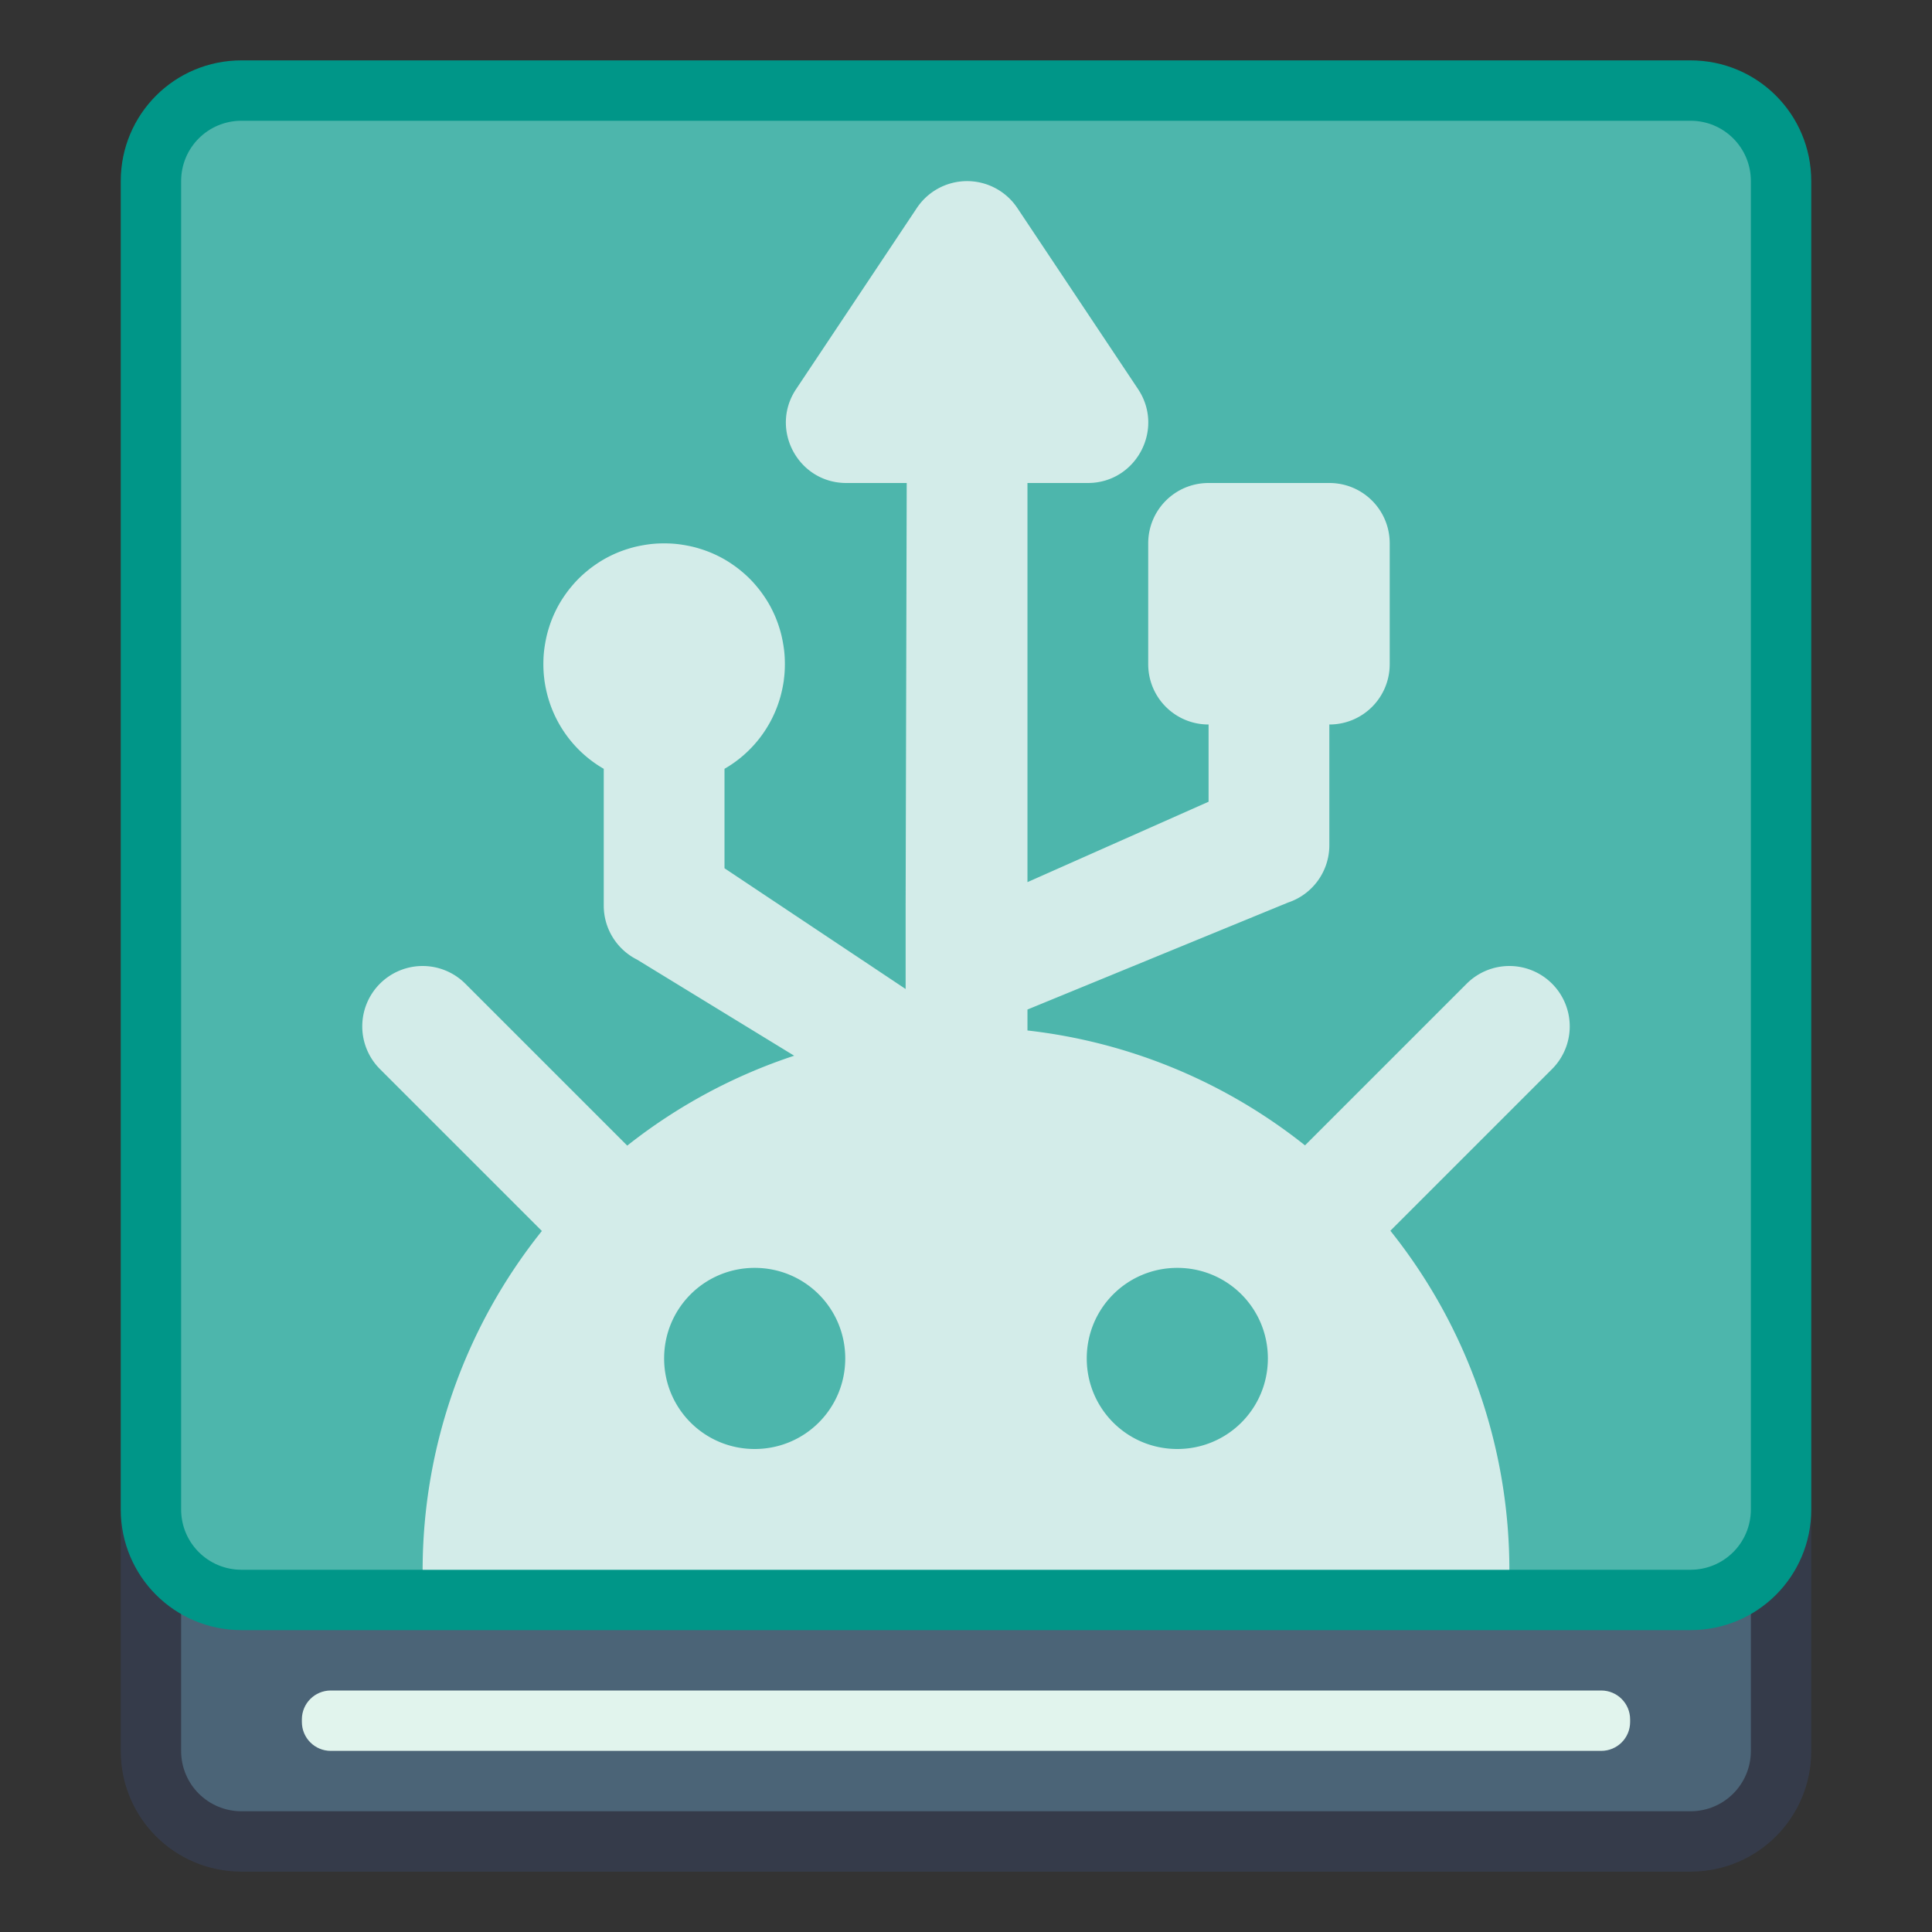 <?xml version="1.0" encoding="UTF-8" standalone="no"?>
<!-- Created with Inkscape (http://www.inkscape.org/) -->

<svg
   width="32"
   height="32"
   viewBox="0 0 32 32"
   version="1.1"
   id="svg8"
   inkscape:version="1.2 (dc2aedaf03, 2022-05-15)"
   sodipodi:docname="android-file-transfer.svg"
   xml:space="preserve"
   xmlns:inkscape="http://www.inkscape.org/namespaces/inkscape"
   xmlns:sodipodi="http://sodipodi.sourceforge.net/DTD/sodipodi-0.dtd"
   xmlns="http://www.w3.org/2000/svg"
   xmlns:svg="http://www.w3.org/2000/svg"
   xmlns:rdf="http://www.w3.org/1999/02/22-rdf-syntax-ns#"
   xmlns:cc="http://creativecommons.org/ns#"
   xmlns:dc="http://purl.org/dc/elements/1.1/"><rect x="0" y="0" width="32" height="32" fill="#333333" stroke="none"/><title
     id="title7895">Antu icon Theme</title><defs
     id="defs2"><style
       id="current-color-scheme"
       type="text/css">
      .ColorScheme-Text {
        color:#122036;
      }
      </style></defs><sodipodi:namedview
     id="base"
     pagecolor="#ffffff"
     bordercolor="#666666"
     borderopacity="1.0"
     inkscape:pageopacity="0.0"
     inkscape:pageshadow="2"
     inkscape:zoom="3.9999998"
     inkscape:cx="34.250001"
     inkscape:cy="49.375002"
     inkscape:document-units="px"
     inkscape:current-layer="g1176"
     showgrid="true"
     units="px"
     inkscape:window-width="2160"
     inkscape:window-height="1337"
     inkscape:window-x="0"
     inkscape:window-y="0"
     inkscape:window-maximized="1"
     objecttolerance="10"
     gridtolerance="10"
     guidetolerance="10"
     inkscape:showpageshadow="2"
     inkscape:pagecheckerboard="0"
     inkscape:deskcolor="#d1d1d1"
     showguides="false"><inkscape:grid
       type="xygrid"
       id="grid7897"
       empspacing="4" /></sodipodi:namedview><g
     inkscape:label="Capa 1"
     inkscape:groupmode="layer"
     id="layer1"
     transform="translate(0,-282.65)"><g
       id="g1645"
       transform="translate(13,-7)"><g
         transform="translate(31,26)"
         id="layer1-2"
         inkscape:label="Capa 1" /><g
         id="g1176"><g
           id="g935"><path
             inkscape:connector-curvature="0"
             style="fill:#363c4d;fill-opacity:1;stroke:none;stroke-width:2;stroke-linecap:round;stroke-linejoin:round;stroke-miterlimit:4;stroke-dasharray:none;stroke-dashoffset:0;stroke-opacity:1;opacity:0.93"
             d="m -9,311.65 h 24 c 1.108,0 2,0.892 2,2 v 5 c 0,1.108 -0.892,2 -2,2 H -9 c -1.108,0 -2,-0.892 -2,-2 v -5 c 0,-1.108 0.892,-2 2,-2 z"
             id="rect842" /><path
             style="fill:#4b6477;fill-opacity:1;stroke:none;stroke-width:2;stroke-linecap:round;stroke-linejoin:round;stroke-miterlimit:4;stroke-dasharray:none;stroke-dashoffset:0;stroke-opacity:1"
             d="m 4,23 c -0.554,0 -1,0.446 -1,1 v 5 c 0,0.554 0.446,1 1,1 h 24 c 0.554,0 1,-0.446 1,-1 v -5 c 0,-0.554 -0.446,-1 -1,-1 z"
             transform="translate(-13,289.65)"
             id="rect844" /><path
             style="fill:#e1f4ed;fill-opacity:1;stroke:none;stroke-width:2;stroke-linecap:round;stroke-linejoin:round;stroke-miterlimit:4;stroke-dasharray:none;stroke-dashoffset:0;stroke-opacity:1"
             d="M 5.479,28 H 26.521 C 26.786,28 27,28.214 27,28.479 v 0.043 C 27,28.786 26.786,29 26.521,29 H 5.479 C 5.214,29 5,28.786 5,28.521 v -0.043 C 5,28.214 5.214,28 5.479,28 Z"
             transform="translate(-13,289.65)"
             id="path5952" /><path
             inkscape:connector-curvature="0"
             style="fill:#009688;fill-opacity:1;stroke:none;stroke-width:2;stroke-linecap:round;stroke-linejoin:round;stroke-miterlimit:4;stroke-dasharray:none;stroke-dashoffset:0;stroke-opacity:1"
             d="m -9,290.65 h 24 c 1.108,0 2,0.892 2,2 v 22 c 0,1.108 -0.892,2 -2,2 H -9 c -1.108,0 -2,-0.892 -2,-2 v -22 c 0,-1.108 0.892,-2 2,-2 z"
             id="rect838" /><path
             style="fill:#4db6ac;fill-opacity:1;stroke:none;stroke-width:2;stroke-linecap:round;stroke-linejoin:round;stroke-miterlimit:4;stroke-dasharray:none;stroke-dashoffset:0;stroke-opacity:1"
             d="M 4,2 C 3.446,2 3,2.446 3,3 v 22 c 0,0.554 0.446,1 1,1 h 24 c 0.554,0 1,-0.446 1,-1 V 3 C 29,2.446 28.554,2 28,2 Z"
             transform="translate(-13,289.65)"
             id="rect840"
             inkscape:connector-curvature="0"
             sodipodi:nodetypes="sssssssss" /></g><path
           id="rect898"
           style="opacity:1;fill:#d3ece9;fill-opacity:1;stroke:none;stroke-width:2;stroke-linecap:round;stroke-linejoin:round;stroke-miterlimit:4;stroke-dasharray:none;stroke-dashoffset:0;stroke-opacity:1"
           d="M 3 292.65 C 2.672 292.656 2.368 292.822 2.186 293.095 L 0.186 296.095 C -0.257 296.76 0.219 297.65 1.018 297.65 L 2.018 297.65 L 2 304.65 L 2 306.031 L -1 304.031 L -1 302.384 C -0.55 302.125 -0.213 301.696 -0.072 301.183 C -0.052 301.109 -0.035 301.032 -0.023 300.955 C -0.023 300.951 -0.022 300.948 -0.021 300.945 C -0.019 300.931 -0.017 300.916 -0.016 300.902 C -0.005 300.819 0 300.736 0 300.65 C 0 300.581 -0.003 300.512 -0.01 300.445 C -0.017 300.378 -0.028 300.311 -0.041 300.246 C -0.054 300.18 -0.07 300.117 -0.09 300.054 C -0.109 299.992 -0.131 299.931 -0.156 299.871 C -0.181 299.811 -0.21 299.752 -0.24 299.695 C -0.271 299.638 -0.304 299.584 -0.34 299.531 C -0.376 299.478 -0.414 299.426 -0.455 299.377 C -0.496 299.327 -0.539 299.279 -0.584 299.234 C -0.629 299.189 -0.677 299.146 -0.727 299.105 C -0.776 299.064 -0.828 299.026 -0.881 298.99 C -0.934 298.954 -0.988 298.921 -1.045 298.89 C -1.102 298.86 -1.161 298.831 -1.221 298.806 C -1.281 298.781 -1.342 298.759 -1.404 298.74 C -1.467 298.72 -1.53 298.704 -1.596 298.691 C -1.661 298.678 -1.728 298.667 -1.795 298.66 C -1.862 298.653 -1.931 298.65 -2 298.65 C -2.069 298.65 -2.138 298.653 -2.205 298.66 C -2.272 298.667 -2.339 298.678 -2.404 298.691 C -2.47 298.704 -2.533 298.72 -2.596 298.74 C -2.658 298.759 -2.719 298.781 -2.779 298.806 C -2.839 298.831 -2.898 298.86 -2.955 298.89 C -3.012 298.921 -3.066 298.954 -3.119 298.99 C -3.172 299.026 -3.224 299.064 -3.273 299.105 C -3.323 299.146 -3.371 299.189 -3.416 299.234 C -3.461 299.279 -3.504 299.327 -3.545 299.377 C -3.586 299.426 -3.624 299.478 -3.66 299.531 C -3.696 299.584 -3.729 299.638 -3.76 299.695 C -3.79 299.752 -3.819 299.811 -3.844 299.871 C -3.869 299.931 -3.891 299.992 -3.91 300.054 C -3.93 300.117 -3.946 300.18 -3.959 300.246 C -3.972 300.311 -3.983 300.378 -3.99 300.445 C -3.997 300.512 -4 300.581 -4 300.65 C -4 300.736 -3.995 300.819 -3.984 300.902 C -3.983 300.916 -3.981 300.931 -3.979 300.945 C -3.978 300.948 -3.977 300.951 -3.977 300.955 C -3.965 301.032 -3.948 301.109 -3.928 301.183 C -3.787 301.696 -3.45 302.125 -3 302.384 L -3 304.65 C -3 305.029 -2.786 305.375 -2.447 305.545 L 0.154 307.136 A 9 9 0 0 0 -2.611 308.625 L -5.293 305.943 A 1 1 0 0 0 -6 305.65 A 1 1 0 0 0 -6.707 305.943 A 1 1 0 0 0 -6.707 307.357 L -4.025 310.039 A 9 9 0 0 0 -6 315.65 L 3 315.65 L 12 315.65 A 9 9 0 0 0 10.029 310.035 L 12.707 307.357 A 1 1 0 0 0 12.707 305.943 A 1 1 0 0 0 12 305.65 A 1 1 0 0 0 11.293 305.943 L 8.615 308.621 A 9 9 0 0 0 4.018 306.718 L 4.018 306.371 L 8.334 304.599 C 8.742 304.463 9.018 304.081 9.018 303.65 L 9.018 301.65 C 9.572 301.65 10.018 301.204 10.018 300.65 L 10.018 298.65 C 10.018 298.096 9.572 297.65 9.018 297.65 L 7.018 297.65 C 6.464 297.65 6.018 298.096 6.018 298.65 L 6.018 300.65 C 6.018 301.204 6.464 301.65 7.018 301.65 L 7.018 302.929 L 4.018 304.261 L 4.018 297.65 L 5.018 297.65 C 5.816 297.65 6.292 296.76 5.85 296.095 L 3.85 293.095 C 3.661 292.812 3.341 292.644 3 292.65 z M -0.5 310.65 C 0.331 310.65 1 311.319 1 312.15 C 1 312.981 0.331 313.65 -0.5 313.65 C -1.331 313.65 -2 312.981 -2 312.15 C -2 311.319 -1.331 310.65 -0.5 310.65 z M 6.5 310.65 C 7.331 310.65 8 311.319 8 312.15 C 8 312.981 7.331 313.65 6.5 313.65 C 5.669 313.65 5 312.981 5 312.15 C 5 311.319 5.669 310.65 6.5 310.65 z " /><g
           id="layer1-02"
           inkscape:label="Capa 1"
           transform="translate(-13.024,6.022)"><g
             transform="matrix(3.78,0,0,3.78,47,-809.87)"
             id="layer1-3-2"
             inkscape:label="Capa 1" /><g
             id="g1309"
             transform="translate(-104.978,22.978)"><g
               id="g1253"
               transform="translate(84,-4)" /></g></g><g
           id="path8765"><path
             style="color:#000000;fill:#005431;fill-opacity:0.746;stroke-width:2;stroke-linecap:round;stroke-linejoin:round;-inkscape-stroke:none"
             d="m -6,306.65 4,4"
             id="path8870" /></g><g
           id="path8765-9"><path
             style="color:#000000;fill:#005431;fill-opacity:0.746;stroke-width:2;stroke-linecap:round;stroke-linejoin:round"
             d="m 12,306.65 -4,4"
             id="path8864" /></g></g></g></g></svg>
